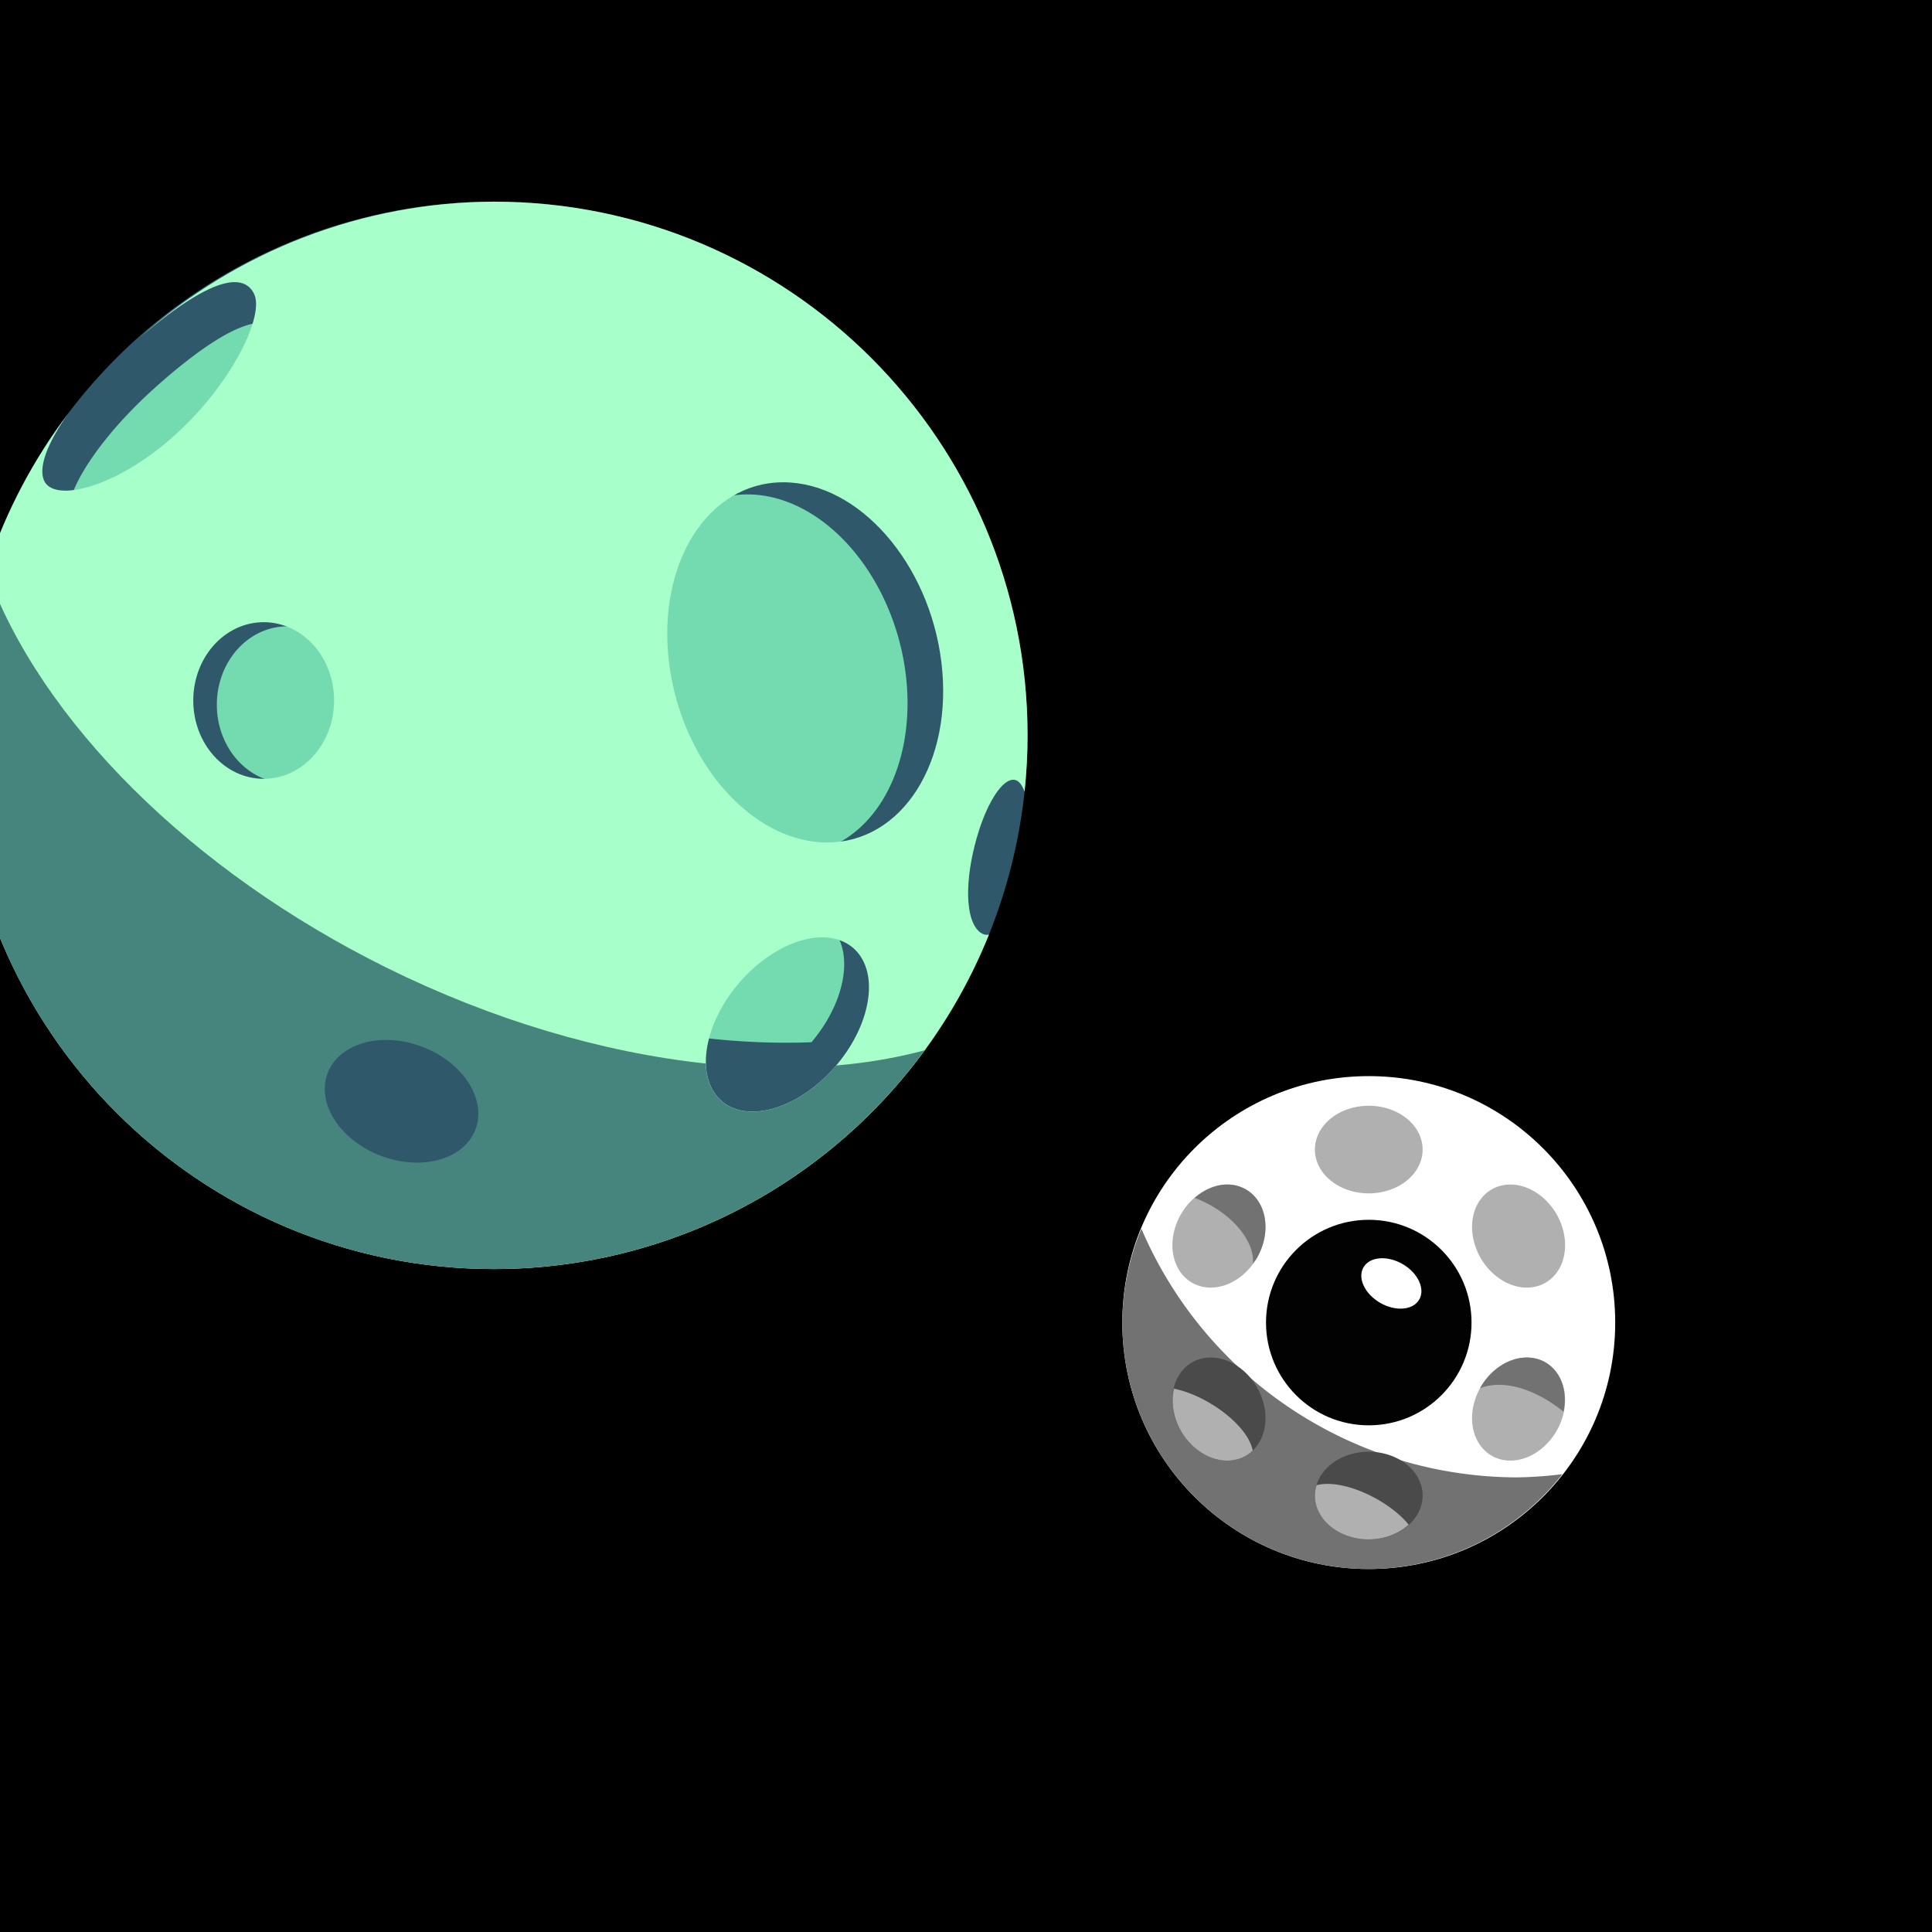 <?xml version="1.0" encoding="UTF-8" standalone="no"?>
<!-- Created with Inkscape (http://www.inkscape.org/) -->

<svg
   width="256"
   height="256"
   viewBox="0 0 67.733 67.733"
   version="1.1"
   id="svg1"
   xml:space="preserve"
   inkscape:version="1.4.2 (ebf0e940d0, 2025-05-08)"
   sodipodi:docname="icon.svg"
   xmlns:inkscape="http://www.inkscape.org/namespaces/inkscape"
   xmlns:sodipodi="http://sodipodi.sourceforge.net/DTD/sodipodi-0.dtd"
   xmlns="http://www.w3.org/2000/svg"
   xmlns:svg="http://www.w3.org/2000/svg"><sodipodi:namedview
     id="namedview1"
     pagecolor="#000000"
     bordercolor="#eeeeee"
     borderopacity="1"
     inkscape:showpageshadow="0"
     inkscape:pageopacity="0"
     inkscape:pagecheckerboard="0"
     inkscape:deskcolor="#d1d1d1"
     inkscape:document-units="mm"
     inkscape:zoom="1.6623316"
     inkscape:cx="-5.4140821"
     inkscape:cy="156.7076"
     inkscape:window-width="2226"
     inkscape:window-height="1171"
     inkscape:window-x="0"
     inkscape:window-y="0"
     inkscape:window-maximized="1"
     inkscape:current-layer="layer1" /><defs
     id="defs1" /><g
     inkscape:label="Layer 1"
     inkscape:groupmode="layer"
     id="layer1"><rect
       style="opacity:1;fill:#000000;fill-opacity:1;stroke:none;stroke-width:0.1;stroke-linecap:round;stroke-linejoin:round;stroke-dasharray:none;stroke-dashoffset:7.8;stroke-opacity:1"
       id="rect13"
       width="67.733"
       height="67.733"
       x="0"
       y="0" /><g
       id="g13"
       transform="matrix(2.021,0,0,2.021,-87.296,-242.552)"
       style="stroke-width:0.495"><circle
         style="opacity:1;fill:#2f586b;fill-opacity:1;stroke:none;stroke-width:0.049;stroke-linecap:round;stroke-linejoin:round;stroke-dasharray:none;stroke-dashoffset:7.8;stroke-opacity:1"
         id="circle7"
         cx="51.761"
         cy="132.772"
         r="9.258" /><path
         id="ellipse1"
         style="opacity:1;fill:#74dbb0;fill-opacity:1;stroke:none;stroke-width:0.05;stroke-linecap:round;stroke-linejoin:round;stroke-dasharray:none;stroke-dashoffset:7.8;stroke-opacity:1"
         d="m 32.391,126.503 c -0.417,0.015 -1.145,0.476 -1.946,1.127 -1.114,0.905 -1.909,1.951 -1.754,2.354 0.143,0.371 1.229,0.112 2.343,-0.792 1.114,-0.905 1.829,-2.105 1.69,-2.484 -0.054,-0.147 -0.17,-0.21 -0.333,-0.204 z m 8.103,2.996 a 2.363,3.147 0 0 0 -2.362,3.147 2.363,3.147 0 0 0 2.363,3.147 2.363,3.147 0 0 0 2.362,-3.147 2.363,3.147 0 0 0 -2.363,-3.147 z m -8.265,2.305 a 1.187,1.408 25.984 0 0 -1.387,1.369 1.187,1.408 25.984 0 0 1.056,1.369 1.187,1.408 25.984 0 0 1.386,-1.369 1.187,1.408 25.984 0 0 -1.056,-1.369 z m 8.203,5.028 a 1.044,1.867 44.257 0 0 -1.326,0.63 1.044,1.867 44.257 0 0 -0.907,1.481 10.426,6.928 25.257 0 0 2.245,0.126 1.044,1.867 44.257 0 0 0.626,-1.95 1.044,1.867 44.257 0 0 -0.638,-0.287 z"
         transform="matrix(1,0,0.121,0.993,0,0)" /><path
         id="path1"
         style="opacity:1;fill:#a7ffc9;fill-opacity:1;stroke:none;stroke-width:0.049;stroke-linecap:round;stroke-linejoin:round;stroke-dasharray:none;stroke-dashoffset:7.8;stroke-opacity:1"
         d="m 51.761,123.514 c -2.273,0.007 -4.463,0.851 -6.154,2.369 0.654,-0.563 1.255,-0.96 1.637,-0.973 0.163,-0.006 0.286,0.057 0.358,0.203 0.185,0.375 -0.386,1.567 -1.39,2.465 -1.004,0.898 -2.059,1.155 -2.247,0.787 -0.118,-0.231 0.056,-0.674 0.417,-1.181 -1.218,1.608 -1.877,3.571 -1.877,5.588 -5.5e-5,5.113 4.145,9.258 9.257,9.258 3.778,3e-5 7.177,-2.296 8.588,-5.801 -0.065,0.013 -0.129,-0.009 -0.189,-0.072 -0.258,-0.273 -0.205,-1.045 0.015,-1.732 0.165,-0.515 0.405,-0.878 0.591,-0.883 0.062,-0.002 0.118,0.037 0.163,0.122 0.014,0.027 0.027,0.055 0.038,0.084 0.034,-0.324 0.052,-0.65 0.052,-0.976 6e-5,-5.113 -4.145,-9.258 -9.258,-9.258 z m 5.022,4.868 c 1.305,2.1e-4 2.533,1.399 2.742,3.124 0.21,1.725 -0.678,3.124 -1.982,3.124 -1.305,1.6e-4 -2.533,-1.398 -2.743,-3.124 -0.21,-1.725 0.678,-3.124 1.983,-3.124 z m -9.014,2.427 c 0.674,8e-5 1.221,0.608 1.221,1.358 7.8e-5,0.75 -0.547,1.358 -1.221,1.359 -0.675,2.4e-4 -1.222,-0.608 -1.222,-1.359 1.75e-4,-0.75 0.547,-1.358 1.222,-1.358 z m 9.649,5.468 c 0.285,-0.01 0.522,0.09 0.673,0.285 0.379,0.489 0.131,1.434 -0.552,2.11 -0.684,0.677 -1.545,0.829 -1.923,0.341 -0.378,-0.489 -0.131,-1.433 0.552,-2.11 0.385,-0.381 0.847,-0.613 1.25,-0.626 z"
         sodipodi:nodetypes="ccscssccccsssscccscscscccccsscccs" /><path
         id="circle9"
         style="opacity:1;fill:#46847e;fill-opacity:1;stroke:none;stroke-width:0.049;stroke-linecap:round;stroke-linejoin:round;stroke-dasharray:none;stroke-dashoffset:7.8;stroke-opacity:1"
         d="m 42.958,129.908 c -0.301,0.925 -0.454,1.892 -0.454,2.864 -5.5e-5,5.113 4.145,9.258 9.257,9.258 2.954,-4e-5 5.73,-1.41 7.473,-3.794 -0.484,0.13 -0.998,0.217 -1.534,0.263 -0.051,0.06 -0.105,0.118 -0.162,0.174 -0.684,0.677 -1.545,0.829 -1.923,0.341 -0.115,-0.148 -0.172,-0.338 -0.177,-0.549 -1.794,-0.192 -3.713,-0.758 -5.545,-1.666 -3.379,-1.674 -6.001,-4.279 -6.935,-6.891 z" /><path
         id="path9"
         style="opacity:1;fill:#2f586b;fill-opacity:1;stroke:none;stroke-width:0.049;stroke-linecap:round;stroke-linejoin:round;stroke-dasharray:none;stroke-dashoffset:7.8;stroke-opacity:1"
         d="m 49.855,138.056 c 0.285,-0.007 0.585,0.064 0.852,0.202 0.671,0.345 0.969,1.01 0.667,1.486 -0.302,0.476 -1.091,0.582 -1.761,0.238 -0.67,-0.345 -0.969,-1.01 -0.667,-1.486 0.17,-0.268 0.506,-0.43 0.909,-0.44 z"
         sodipodi:nodetypes="csscsc" /></g><g
       inkscape:label="Image"
       id="g234"
       transform="matrix(0.024,0,0,0.024,39.347,37.727)"
       style="stroke-width:10.81"><circle
         style="fill:#ffffff;fill-opacity:1;stroke:none;stroke-width:32.429;stroke-linejoin:round;stroke-dashoffset:7.8;stroke-opacity:1"
         id="path344"
         cx="360"
         cy="360"
         r="360" /><circle
         style="fill:#020202;fill-opacity:1;stroke:none;stroke-width:32.429;stroke-linejoin:round;stroke-dashoffset:7.8;stroke-opacity:1"
         id="circle1006"
         cx="360"
         cy="360"
         r="150.111" /><path
         id="path1318"
         style="fill:#b0b0b0;fill-opacity:1;stroke:none;stroke-width:32.429;stroke-linejoin:round;stroke-dashoffset:7.8;stroke-opacity:1"
         d="M 360,43.285 A 78.68,64.005 0 0 0 281.32,107.289 78.68,64.005 0 0 0 360,171.295 78.68,64.005 0 0 0 438.68,107.289 78.68,64.005 0 0 0 360,43.285 Z M 156.279,158.445 a 64.005,78.68 30 0 0 -8.779,0.188 64.005,78.68 30 0 0 -61.783,43.01 64.005,78.68 30 0 0 16.088,100.141 64.005,78.68 30 0 0 94.771,-36.137 64.005,78.68 30 0 0 -16.092,-100.141 64.005,78.68 30 0 0 -24.205,-7.061 z m 407.441,0 a 78.68,64.005 60 0 0 -24.205,7.061 78.68,64.005 60 0 0 -16.092,100.141 78.68,64.005 60 0 0 94.771,36.137 78.68,64.005 60 0 0 16.088,-100.141 78.68,64.005 60 0 0 -61.783,-43.01 78.68,64.005 60 0 0 -8.779,-0.188 z m 30.268,252.711 a 64.005,78.68 30 0 0 -8.779,0.188 64.005,78.68 30 0 0 -61.785,43.01 64.005,78.68 30 0 0 16.092,100.141 64.005,78.68 30 0 0 94.768,-36.137 64.005,78.68 30 0 0 -16.088,-100.141 64.005,78.68 30 0 0 -24.207,-7.061 z" /><path
         id="circle1304"
         style="fill:#727272;fill-opacity:1;stroke:none;stroke-width:32.429;stroke-linejoin:round;stroke-dashoffset:7.8;stroke-opacity:1"
         d="m 147.5,158.633 a 64.005,78.68 30 0 0 -41.609,19.326 c 55.179,21.038 88.001,64.631 84.854,95.682 a 64.005,78.68 30 0 0 5.832,-7.994 A 64.005,78.68 30 0 0 180.484,165.506 64.005,78.68 30 0 0 147.5,158.633 Z M 27.873,222.945 A 360,360 0 0 0 0,360 360,360 0 0 0 360,720 360,360 0 0 0 642.773,581.453 598.088,598.088 0 0 1 576.977,586.158 598.088,598.088 0 0 1 27.873,222.945 Z M 585.209,411.344 a 64.005,78.68 30 0 0 -61.785,43.01 64.005,78.68 30 0 0 -0.682,1.537 c 35.114,-13.892 82.762,2.691 121.732,34.311 a 64.005,78.68 30 0 0 -26.279,-71.984 64.005,78.68 30 0 0 -32.986,-6.873 z" /><path
         id="circle1008"
         style="fill:#4a4a4a;fill-opacity:1;stroke:none;stroke-width:32.429;stroke-linejoin:round;stroke-dashoffset:7.8;stroke-opacity:1"
         d="m 126.012,411.156 a 78.68,64.005 60 0 0 -24.207,7.061 78.68,64.005 60 0 0 -16.088,100.141 78.68,64.005 60 0 0 94.768,36.137 78.68,64.005 60 0 0 16.092,-100.141 78.68,64.005 60 0 0 -61.785,-43.01 78.68,64.005 60 0 0 -8.779,-0.188 z M 360,548.707 A 78.68,64.005 0 0 0 281.32,612.713 78.68,64.005 0 0 0 360,676.715 78.68,64.005 0 0 0 438.68,612.713 78.68,64.005 0 0 0 360,548.707 Z" /><path
         id="path1241"
         style="fill:#b0b0b0;fill-opacity:1;stroke:none;stroke-width:10.81px;stroke-linecap:butt;stroke-linejoin:miter;stroke-opacity:1"
         d="m 75.396,456.592 a 78.68,64.005 60 0 0 10.32,61.766 78.68,64.005 60 0 0 94.768,36.137 78.68,64.005 60 0 0 9.98,-7.486 C 183.432,509.705 123.329,466.058 75.396,456.592 Z M 297.607,595.699 c -4.886,0.129 -9.5,0.778 -13.836,1.875 A 78.68,64.005 0 0 0 281.32,612.713 78.68,64.005 0 0 0 360,676.715 78.68,64.005 0 0 0 418.205,655.242 C 393.849,624.552 337.838,594.635 297.607,595.699 Z" /><path
         id="path2777"
         style="fill:#ffffff;fill-opacity:1;stroke:none;stroke-width:32.429;stroke-linejoin:round;stroke-dashoffset:7.8;stroke-opacity:1"
         d="m 409.35,274.523 c -22.5,-12.99 -48.064,-10.836 -57.099,4.812 -9.034,15.648 1.882,38.864 24.382,51.855 22.5,12.99 48.064,10.836 57.099,-4.812 9.034,-15.648 -1.882,-38.864 -24.382,-51.855 z"
         sodipodi:nodetypes="ccccc" /></g></g></svg>
